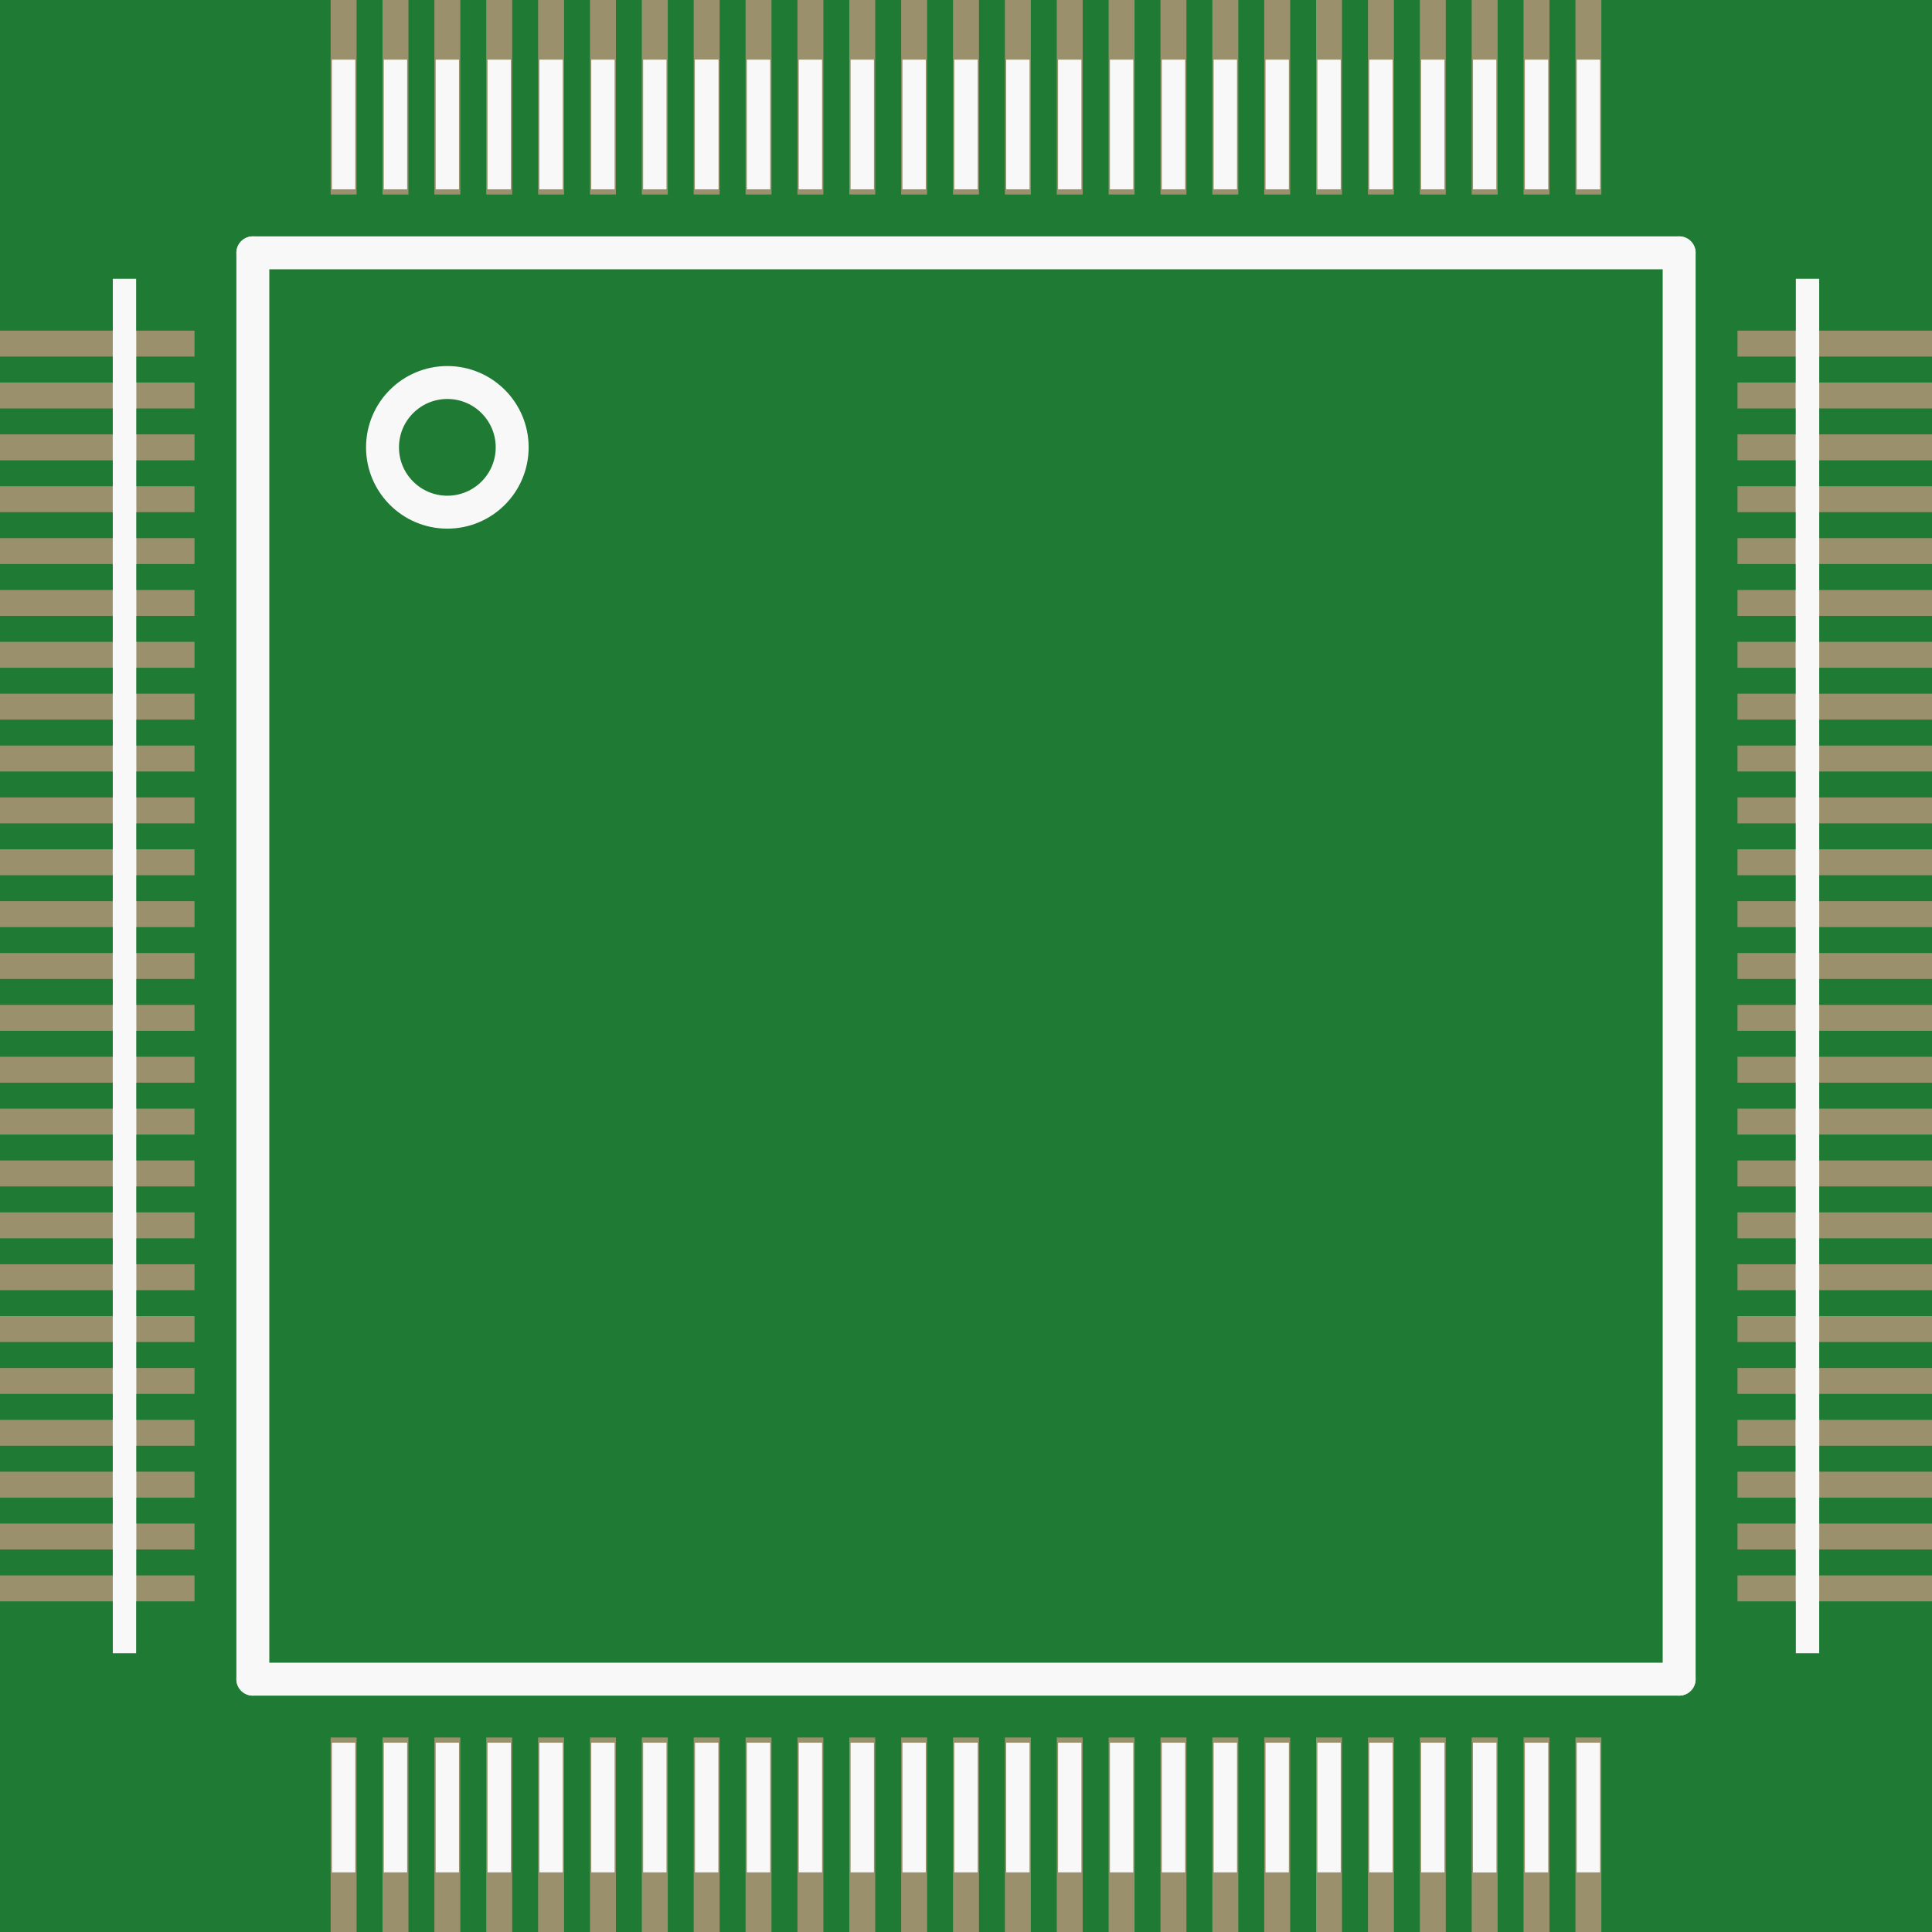 <?xml version='1.0' encoding='UTF-8' standalone='no'?>
<!-- Created with Fritzing (http://www.fritzing.org/) -->
<svg xmlns:svg='http://www.w3.org/2000/svg' xmlns='http://www.w3.org/2000/svg' version='1.2' baseProfile='tiny' x='0in' y='0in' width='0.587in' height='0.587in' viewBox='0 0 14.9 14.9' >
<rect x="0" y="0" width="14.9" height="14.9" fill="#333333" stroke="none"/>
<g id='breadboard'>
<path fill='#1F7A34' stroke='none' stroke-width='0' d='M0,0l14.9,0 0,14.9 -14.9,0 0,-14.9z
'/>
<rect id='connector0pad' connectorname='63' x='13.4' y='7.35' width='1.5' height='0.2' stroke='none' stroke-width='0' fill='#9A916C' stroke-linecap='round'/>
<rect id='connector1pad' connectorname='64' x='13.4' y='6.95' width='1.5' height='0.2' stroke='none' stroke-width='0' fill='#9A916C' stroke-linecap='round'/>
<rect id='connector2pad' connectorname='65' x='13.4' y='6.55' width='1.5' height='0.2' stroke='none' stroke-width='0' fill='#9A916C' stroke-linecap='round'/>
<rect id='connector3pad' connectorname='66' x='13.4' y='6.15' width='1.5' height='0.2' stroke='none' stroke-width='0' fill='#9A916C' stroke-linecap='round'/>
<rect id='connector4pad' connectorname='67' x='13.4' y='5.75' width='1.5' height='0.2' stroke='none' stroke-width='0' fill='#9A916C' stroke-linecap='round'/>
<rect id='connector5pad' connectorname='68' x='13.4' y='5.35' width='1.5' height='0.2' stroke='none' stroke-width='0' fill='#9A916C' stroke-linecap='round'/>
<rect id='connector6pad' connectorname='69' x='13.4' y='4.95' width='1.5' height='0.2' stroke='none' stroke-width='0' fill='#9A916C' stroke-linecap='round'/>
<rect id='connector7pad' connectorname='70' x='13.4' y='4.55' width='1.5' height='0.2' stroke='none' stroke-width='0' fill='#9A916C' stroke-linecap='round'/>
<rect id='connector8pad' connectorname='71' x='13.4' y='4.15' width='1.5' height='0.2' stroke='none' stroke-width='0' fill='#9A916C' stroke-linecap='round'/>
<rect id='connector9pad' connectorname='72' x='13.4' y='3.75' width='1.5' height='0.2' stroke='none' stroke-width='0' fill='#9A916C' stroke-linecap='round'/>
<rect id='connector10pad' connectorname='73' x='13.4' y='3.35' width='1.5' height='0.2' stroke='none' stroke-width='0' fill='#9A916C' stroke-linecap='round'/>
<rect id='connector11pad' connectorname='74' x='13.4' y='2.95' width='1.5' height='0.2' stroke='none' stroke-width='0' fill='#9A916C' stroke-linecap='round'/>
<rect id='connector12pad' connectorname='75' x='13.4' y='2.55' width='1.5' height='0.2' stroke='none' stroke-width='0' fill='#9A916C' stroke-linecap='round'/>
<rect id='connector13pad' connectorname='51' x='13.4' y='12.15' width='1.5' height='0.2' stroke='none' stroke-width='0' fill='#9A916C' stroke-linecap='round'/>
<rect id='connector14pad' connectorname='52' x='13.4' y='11.75' width='1.5' height='0.2' stroke='none' stroke-width='0' fill='#9A916C' stroke-linecap='round'/>
<rect id='connector15pad' connectorname='53' x='13.4' y='11.35' width='1.5' height='0.2' stroke='none' stroke-width='0' fill='#9A916C' stroke-linecap='round'/>
<rect id='connector16pad' connectorname='54' x='13.4' y='10.95' width='1.5' height='0.2' stroke='none' stroke-width='0' fill='#9A916C' stroke-linecap='round'/>
<rect id='connector17pad' connectorname='55' x='13.4' y='10.55' width='1.5' height='0.2' stroke='none' stroke-width='0' fill='#9A916C' stroke-linecap='round'/>
<rect id='connector18pad' connectorname='56' x='13.4' y='10.15' width='1.5' height='0.2' stroke='none' stroke-width='0' fill='#9A916C' stroke-linecap='round'/>
<rect id='connector19pad' connectorname='57' x='13.4' y='9.75' width='1.5' height='0.2' stroke='none' stroke-width='0' fill='#9A916C' stroke-linecap='round'/>
<rect id='connector20pad' connectorname='58' x='13.4' y='9.35' width='1.5' height='0.2' stroke='none' stroke-width='0' fill='#9A916C' stroke-linecap='round'/>
<rect id='connector21pad' connectorname='59' x='13.4' y='8.95' width='1.5' height='0.2' stroke='none' stroke-width='0' fill='#9A916C' stroke-linecap='round'/>
<rect id='connector22pad' connectorname='60' x='13.4' y='8.55' width='1.5' height='0.2' stroke='none' stroke-width='0' fill='#9A916C' stroke-linecap='round'/>
<rect id='connector23pad' connectorname='61' x='13.4' y='8.15' width='1.5' height='0.2' stroke='none' stroke-width='0' fill='#9A916C' stroke-linecap='round'/>
<rect id='connector24pad' connectorname='62' x='13.4' y='7.75' width='1.5' height='0.2' stroke='none' stroke-width='0' fill='#9A916C' stroke-linecap='round'/>
<rect id='connector25pad' connectorname='13' x='0' y='7.35' width='1.5' height='0.2' stroke='none' stroke-width='0' fill='#9A916C' stroke-linecap='round'/>
<rect id='connector26pad' connectorname='14' x='0' y='7.75' width='1.5' height='0.2' stroke='none' stroke-width='0' fill='#9A916C' stroke-linecap='round'/>
<rect id='connector27pad' connectorname='15' x='0' y='8.15' width='1.5' height='0.2' stroke='none' stroke-width='0' fill='#9A916C' stroke-linecap='round'/>
<rect id='connector28pad' connectorname='16' x='0' y='8.55' width='1.5' height='0.2' stroke='none' stroke-width='0' fill='#9A916C' stroke-linecap='round'/>
<rect id='connector29pad' connectorname='17' x='0' y='8.95' width='1.5' height='0.2' stroke='none' stroke-width='0' fill='#9A916C' stroke-linecap='round'/>
<rect id='connector30pad' connectorname='18' x='0' y='9.35' width='1.5' height='0.2' stroke='none' stroke-width='0' fill='#9A916C' stroke-linecap='round'/>
<rect id='connector31pad' connectorname='19' x='0' y='9.75' width='1.5' height='0.2' stroke='none' stroke-width='0' fill='#9A916C' stroke-linecap='round'/>
<rect id='connector32pad' connectorname='20' x='0' y='10.15' width='1.5' height='0.2' stroke='none' stroke-width='0' fill='#9A916C' stroke-linecap='round'/>
<rect id='connector33pad' connectorname='21' x='0' y='10.55' width='1.5' height='0.2' stroke='none' stroke-width='0' fill='#9A916C' stroke-linecap='round'/>
<rect id='connector34pad' connectorname='22' x='0' y='10.95' width='1.5' height='0.2' stroke='none' stroke-width='0' fill='#9A916C' stroke-linecap='round'/>
<rect id='connector35pad' connectorname='23' x='0' y='11.35' width='1.5' height='0.2' stroke='none' stroke-width='0' fill='#9A916C' stroke-linecap='round'/>
<rect id='connector36pad' connectorname='24' x='0' y='11.75' width='1.5' height='0.2' stroke='none' stroke-width='0' fill='#9A916C' stroke-linecap='round'/>
<rect id='connector37pad' connectorname='25' x='0' y='12.15' width='1.5' height='0.2' stroke='none' stroke-width='0' fill='#9A916C' stroke-linecap='round'/>
<rect id='connector38pad' connectorname='1' x='0' y='2.55' width='1.5' height='0.2' stroke='none' stroke-width='0' fill='#9A916C' stroke-linecap='round'/>
<rect id='connector39pad' connectorname='2' x='0' y='2.95' width='1.5' height='0.2' stroke='none' stroke-width='0' fill='#9A916C' stroke-linecap='round'/>
<rect id='connector40pad' connectorname='3' x='0' y='3.35' width='1.5' height='0.2' stroke='none' stroke-width='0' fill='#9A916C' stroke-linecap='round'/>
<rect id='connector41pad' connectorname='4' x='0' y='3.75' width='1.5' height='0.2' stroke='none' stroke-width='0' fill='#9A916C' stroke-linecap='round'/>
<rect id='connector42pad' connectorname='5' x='0' y='4.15' width='1.5' height='0.2' stroke='none' stroke-width='0' fill='#9A916C' stroke-linecap='round'/>
<rect id='connector43pad' connectorname='6' x='0' y='4.55' width='1.5' height='0.2' stroke='none' stroke-width='0' fill='#9A916C' stroke-linecap='round'/>
<rect id='connector44pad' connectorname='7' x='0' y='4.95' width='1.5' height='0.2' stroke='none' stroke-width='0' fill='#9A916C' stroke-linecap='round'/>
<rect id='connector45pad' connectorname='8' x='0' y='5.35' width='1.5' height='0.2' stroke='none' stroke-width='0' fill='#9A916C' stroke-linecap='round'/>
<rect id='connector46pad' connectorname='9' x='0' y='5.75' width='1.5' height='0.2' stroke='none' stroke-width='0' fill='#9A916C' stroke-linecap='round'/>
<rect id='connector47pad' connectorname='10' x='0' y='6.15' width='1.5' height='0.2' stroke='none' stroke-width='0' fill='#9A916C' stroke-linecap='round'/>
<rect id='connector48pad' connectorname='11' x='0' y='6.55' width='1.5' height='0.2' stroke='none' stroke-width='0' fill='#9A916C' stroke-linecap='round'/>
<rect id='connector49pad' connectorname='12' x='0' y='6.95' width='1.5' height='0.2' stroke='none' stroke-width='0' fill='#9A916C' stroke-linecap='round'/>
<rect id='connector50pad' connectorname='88' x='7.35' y='0' width='0.2' height='1.5' stroke='none' stroke-width='0' fill='#9A916C' stroke-linecap='round'/>
<rect id='connector51pad' connectorname='89' x='6.95' y='0' width='0.2' height='1.5' stroke='none' stroke-width='0' fill='#9A916C' stroke-linecap='round'/>
<rect id='connector52pad' connectorname='90' x='6.55' y='0' width='0.2' height='1.5' stroke='none' stroke-width='0' fill='#9A916C' stroke-linecap='round'/>
<rect id='connector53pad' connectorname='91' x='6.15' y='0' width='0.2' height='1.5' stroke='none' stroke-width='0' fill='#9A916C' stroke-linecap='round'/>
<rect id='connector54pad' connectorname='92' x='5.75' y='0' width='0.2' height='1.5' stroke='none' stroke-width='0' fill='#9A916C' stroke-linecap='round'/>
<rect id='connector55pad' connectorname='93' x='5.35' y='0' width='0.2' height='1.5' stroke='none' stroke-width='0' fill='#9A916C' stroke-linecap='round'/>
<rect id='connector56pad' connectorname='94' x='4.95' y='0' width='0.2' height='1.5' stroke='none' stroke-width='0' fill='#9A916C' stroke-linecap='round'/>
<rect id='connector57pad' connectorname='95' x='4.55' y='0' width='0.2' height='1.5' stroke='none' stroke-width='0' fill='#9A916C' stroke-linecap='round'/>
<rect id='connector58pad' connectorname='96' x='4.15' y='0' width='0.2' height='1.5' stroke='none' stroke-width='0' fill='#9A916C' stroke-linecap='round'/>
<rect id='connector59pad' connectorname='97' x='3.75' y='0' width='0.2' height='1.5' stroke='none' stroke-width='0' fill='#9A916C' stroke-linecap='round'/>
<rect id='connector60pad' connectorname='98' x='3.35' y='0' width='0.2' height='1.5' stroke='none' stroke-width='0' fill='#9A916C' stroke-linecap='round'/>
<rect id='connector61pad' connectorname='99' x='2.95' y='0' width='0.2' height='1.5' stroke='none' stroke-width='0' fill='#9A916C' stroke-linecap='round'/>
<rect id='connector62pad' connectorname='100' x='2.55' y='0' width='0.2' height='1.5' stroke='none' stroke-width='0' fill='#9A916C' stroke-linecap='round'/>
<rect id='connector63pad' connectorname='76' x='12.15' y='0' width='0.2' height='1.5' stroke='none' stroke-width='0' fill='#9A916C' stroke-linecap='round'/>
<rect id='connector64pad' connectorname='77' x='11.75' y='0' width='0.2' height='1.5' stroke='none' stroke-width='0' fill='#9A916C' stroke-linecap='round'/>
<rect id='connector65pad' connectorname='78' x='11.35' y='0' width='0.2' height='1.5' stroke='none' stroke-width='0' fill='#9A916C' stroke-linecap='round'/>
<rect id='connector66pad' connectorname='79' x='10.95' y='0' width='0.2' height='1.5' stroke='none' stroke-width='0' fill='#9A916C' stroke-linecap='round'/>
<rect id='connector67pad' connectorname='80' x='10.55' y='0' width='0.2' height='1.5' stroke='none' stroke-width='0' fill='#9A916C' stroke-linecap='round'/>
<rect id='connector68pad' connectorname='81' x='10.15' y='0' width='0.2' height='1.5' stroke='none' stroke-width='0' fill='#9A916C' stroke-linecap='round'/>
<rect id='connector69pad' connectorname='82' x='9.75' y='0' width='0.2' height='1.5' stroke='none' stroke-width='0' fill='#9A916C' stroke-linecap='round'/>
<rect id='connector70pad' connectorname='83' x='9.35' y='0' width='0.2' height='1.5' stroke='none' stroke-width='0' fill='#9A916C' stroke-linecap='round'/>
<rect id='connector71pad' connectorname='84' x='8.95' y='0' width='0.2' height='1.5' stroke='none' stroke-width='0' fill='#9A916C' stroke-linecap='round'/>
<rect id='connector72pad' connectorname='85' x='8.55' y='0' width='0.2' height='1.5' stroke='none' stroke-width='0' fill='#9A916C' stroke-linecap='round'/>
<rect id='connector73pad' connectorname='86' x='8.15' y='0' width='0.2' height='1.5' stroke='none' stroke-width='0' fill='#9A916C' stroke-linecap='round'/>
<rect id='connector74pad' connectorname='87' x='7.75' y='0' width='0.2' height='1.5' stroke='none' stroke-width='0' fill='#9A916C' stroke-linecap='round'/>
<rect id='connector75pad' connectorname='38' x='7.35' y='13.4' width='0.2' height='1.5' stroke='none' stroke-width='0' fill='#9A916C' stroke-linecap='round'/>
<rect id='connector76pad' connectorname='39' x='7.75' y='13.4' width='0.2' height='1.5' stroke='none' stroke-width='0' fill='#9A916C' stroke-linecap='round'/>
<rect id='connector77pad' connectorname='40' x='8.15' y='13.4' width='0.2' height='1.5' stroke='none' stroke-width='0' fill='#9A916C' stroke-linecap='round'/>
<rect id='connector78pad' connectorname='41' x='8.55' y='13.4' width='0.2' height='1.5' stroke='none' stroke-width='0' fill='#9A916C' stroke-linecap='round'/>
<rect id='connector79pad' connectorname='42' x='8.95' y='13.4' width='0.2' height='1.5' stroke='none' stroke-width='0' fill='#9A916C' stroke-linecap='round'/>
<rect id='connector80pad' connectorname='43' x='9.35' y='13.4' width='0.2' height='1.5' stroke='none' stroke-width='0' fill='#9A916C' stroke-linecap='round'/>
<rect id='connector81pad' connectorname='44' x='9.75' y='13.4' width='0.2' height='1.5' stroke='none' stroke-width='0' fill='#9A916C' stroke-linecap='round'/>
<rect id='connector82pad' connectorname='45' x='10.15' y='13.4' width='0.2' height='1.5' stroke='none' stroke-width='0' fill='#9A916C' stroke-linecap='round'/>
<rect id='connector83pad' connectorname='46' x='10.55' y='13.4' width='0.2' height='1.5' stroke='none' stroke-width='0' fill='#9A916C' stroke-linecap='round'/>
<rect id='connector84pad' connectorname='47' x='10.95' y='13.4' width='0.2' height='1.5' stroke='none' stroke-width='0' fill='#9A916C' stroke-linecap='round'/>
<rect id='connector85pad' connectorname='48' x='11.35' y='13.4' width='0.2' height='1.5' stroke='none' stroke-width='0' fill='#9A916C' stroke-linecap='round'/>
<rect id='connector86pad' connectorname='49' x='11.75' y='13.4' width='0.2' height='1.5' stroke='none' stroke-width='0' fill='#9A916C' stroke-linecap='round'/>
<rect id='connector87pad' connectorname='50' x='12.15' y='13.4' width='0.2' height='1.5' stroke='none' stroke-width='0' fill='#9A916C' stroke-linecap='round'/>
<rect id='connector88pad' connectorname='26' x='2.55' y='13.4' width='0.2' height='1.5' stroke='none' stroke-width='0' fill='#9A916C' stroke-linecap='round'/>
<rect id='connector89pad' connectorname='27' x='2.95' y='13.4' width='0.2' height='1.5' stroke='none' stroke-width='0' fill='#9A916C' stroke-linecap='round'/>
<rect id='connector90pad' connectorname='28' x='3.35' y='13.4' width='0.2' height='1.5' stroke='none' stroke-width='0' fill='#9A916C' stroke-linecap='round'/>
<rect id='connector91pad' connectorname='29' x='3.75' y='13.4' width='0.2' height='1.5' stroke='none' stroke-width='0' fill='#9A916C' stroke-linecap='round'/>
<rect id='connector92pad' connectorname='30' x='4.15' y='13.4' width='0.2' height='1.5' stroke='none' stroke-width='0' fill='#9A916C' stroke-linecap='round'/>
<rect id='connector93pad' connectorname='31' x='4.55' y='13.4' width='0.2' height='1.5' stroke='none' stroke-width='0' fill='#9A916C' stroke-linecap='round'/>
<rect id='connector94pad' connectorname='32' x='4.95' y='13.4' width='0.2' height='1.5' stroke='none' stroke-width='0' fill='#9A916C' stroke-linecap='round'/>
<rect id='connector95pad' connectorname='33' x='5.35' y='13.4' width='0.2' height='1.5' stroke='none' stroke-width='0' fill='#9A916C' stroke-linecap='round'/>
<rect id='connector96pad' connectorname='34' x='5.75' y='13.4' width='0.2' height='1.5' stroke='none' stroke-width='0' fill='#9A916C' stroke-linecap='round'/>
<rect id='connector97pad' connectorname='35' x='6.15' y='13.4' width='0.2' height='1.5' stroke='none' stroke-width='0' fill='#9A916C' stroke-linecap='round'/>
<rect id='connector98pad' connectorname='36' x='6.55' y='13.4' width='0.2' height='1.5' stroke='none' stroke-width='0' fill='#9A916C' stroke-linecap='round'/>
<rect id='connector99pad' connectorname='37' x='6.95' y='13.4' width='0.2' height='1.5' stroke='none' stroke-width='0' fill='#9A916C' stroke-linecap='round'/>
<line x1='12.95' y1='1.95' x2='1.95' y2='1.95' stroke='#f8f8f8' stroke-width='0.254' stroke-linecap='round'/>
<line x1='1.95' y1='1.95' x2='1.95' y2='12.95' stroke='#f8f8f8' stroke-width='0.254' stroke-linecap='round'/>
<line x1='1.95' y1='12.95' x2='12.95' y2='12.95' stroke='#f8f8f8' stroke-width='0.254' stroke-linecap='round'/>
<line x1='12.95' y1='12.95' x2='12.95' y2='1.95' stroke='#f8f8f8' stroke-width='0.254' stroke-linecap='round'/>
<circle cx='3.45' cy='3.45' r='0.5' stroke='#f8f8f8' stroke-width='0.254' fill='none' />
<rect x='0.87' y='2.15' width='0.18' height='1' stroke='none' stroke-width='0' fill='#f8f8f8' stroke-linecap='round'/>
<rect x='0.87' y='2.55' width='0.18' height='1' stroke='none' stroke-width='0' fill='#f8f8f8' stroke-linecap='round'/>
<rect x='0.87' y='2.95' width='0.18' height='1' stroke='none' stroke-width='0' fill='#f8f8f8' stroke-linecap='round'/>
<rect x='0.87' y='3.35' width='0.18' height='1' stroke='none' stroke-width='0' fill='#f8f8f8' stroke-linecap='round'/>
<rect x='0.87' y='3.75' width='0.18' height='1' stroke='none' stroke-width='0' fill='#f8f8f8' stroke-linecap='round'/>
<rect x='0.87' y='4.15' width='0.18' height='1' stroke='none' stroke-width='0' fill='#f8f8f8' stroke-linecap='round'/>
<rect x='0.87' y='4.55' width='0.18' height='1' stroke='none' stroke-width='0' fill='#f8f8f8' stroke-linecap='round'/>
<rect x='0.87' y='4.95' width='0.18' height='1' stroke='none' stroke-width='0' fill='#f8f8f8' stroke-linecap='round'/>
<rect x='0.87' y='5.35' width='0.18' height='1' stroke='none' stroke-width='0' fill='#f8f8f8' stroke-linecap='round'/>
<rect x='0.87' y='5.75' width='0.18' height='1' stroke='none' stroke-width='0' fill='#f8f8f8' stroke-linecap='round'/>
<rect x='0.87' y='6.15' width='0.18' height='1' stroke='none' stroke-width='0' fill='#f8f8f8' stroke-linecap='round'/>
<rect x='0.87' y='6.55' width='0.18' height='1' stroke='none' stroke-width='0' fill='#f8f8f8' stroke-linecap='round'/>
<rect x='0.87' y='6.95' width='0.18' height='1' stroke='none' stroke-width='0' fill='#f8f8f8' stroke-linecap='round'/>
<rect x='0.87' y='7.35' width='0.18' height='1' stroke='none' stroke-width='0' fill='#f8f8f8' stroke-linecap='round'/>
<rect x='0.87' y='7.75' width='0.18' height='1' stroke='none' stroke-width='0' fill='#f8f8f8' stroke-linecap='round'/>
<rect x='0.87' y='8.15' width='0.18' height='1' stroke='none' stroke-width='0' fill='#f8f8f8' stroke-linecap='round'/>
<rect x='0.87' y='8.55' width='0.18' height='1' stroke='none' stroke-width='0' fill='#f8f8f8' stroke-linecap='round'/>
<rect x='0.87' y='8.95' width='0.18' height='1' stroke='none' stroke-width='0' fill='#f8f8f8' stroke-linecap='round'/>
<rect x='0.87' y='9.35' width='0.18' height='1' stroke='none' stroke-width='0' fill='#f8f8f8' stroke-linecap='round'/>
<rect x='0.87' y='9.75' width='0.18' height='1' stroke='none' stroke-width='0' fill='#f8f8f8' stroke-linecap='round'/>
<rect x='0.87' y='10.15' width='0.18' height='1' stroke='none' stroke-width='0' fill='#f8f8f8' stroke-linecap='round'/>
<rect x='0.87' y='10.55' width='0.18' height='1' stroke='none' stroke-width='0' fill='#f8f8f8' stroke-linecap='round'/>
<rect x='0.87' y='10.95' width='0.18' height='1' stroke='none' stroke-width='0' fill='#f8f8f8' stroke-linecap='round'/>
<rect x='0.87' y='11.35' width='0.18' height='1' stroke='none' stroke-width='0' fill='#f8f8f8' stroke-linecap='round'/>
<rect x='0.87' y='11.75' width='0.18' height='1' stroke='none' stroke-width='0' fill='#f8f8f8' stroke-linecap='round'/>
<rect x='2.56' y='13.44' width='0.18' height='1' stroke='none' stroke-width='0' fill='#f8f8f8' stroke-linecap='round'/>
<rect x='2.96' y='13.44' width='0.18' height='1' stroke='none' stroke-width='0' fill='#f8f8f8' stroke-linecap='round'/>
<rect x='3.36' y='13.44' width='0.18' height='1' stroke='none' stroke-width='0' fill='#f8f8f8' stroke-linecap='round'/>
<rect x='3.76' y='13.44' width='0.18' height='1' stroke='none' stroke-width='0' fill='#f8f8f8' stroke-linecap='round'/>
<rect x='4.16' y='13.44' width='0.18' height='1' stroke='none' stroke-width='0' fill='#f8f8f8' stroke-linecap='round'/>
<rect x='4.56' y='13.44' width='0.18' height='1' stroke='none' stroke-width='0' fill='#f8f8f8' stroke-linecap='round'/>
<rect x='4.96' y='13.44' width='0.18' height='1' stroke='none' stroke-width='0' fill='#f8f8f8' stroke-linecap='round'/>
<rect x='5.36' y='13.44' width='0.18' height='1' stroke='none' stroke-width='0' fill='#f8f8f8' stroke-linecap='round'/>
<rect x='5.76' y='13.44' width='0.18' height='1' stroke='none' stroke-width='0' fill='#f8f8f8' stroke-linecap='round'/>
<rect x='6.16' y='13.44' width='0.18' height='1' stroke='none' stroke-width='0' fill='#f8f8f8' stroke-linecap='round'/>
<rect x='6.56' y='13.44' width='0.18' height='1' stroke='none' stroke-width='0' fill='#f8f8f8' stroke-linecap='round'/>
<rect x='6.96' y='13.44' width='0.18' height='1' stroke='none' stroke-width='0' fill='#f8f8f8' stroke-linecap='round'/>
<rect x='7.36' y='13.44' width='0.18' height='1' stroke='none' stroke-width='0' fill='#f8f8f8' stroke-linecap='round'/>
<rect x='7.76' y='13.44' width='0.18' height='1' stroke='none' stroke-width='0' fill='#f8f8f8' stroke-linecap='round'/>
<rect x='8.16' y='13.44' width='0.18' height='1' stroke='none' stroke-width='0' fill='#f8f8f8' stroke-linecap='round'/>
<rect x='8.56' y='13.44' width='0.18' height='1' stroke='none' stroke-width='0' fill='#f8f8f8' stroke-linecap='round'/>
<rect x='8.96' y='13.44' width='0.18' height='1' stroke='none' stroke-width='0' fill='#f8f8f8' stroke-linecap='round'/>
<rect x='9.36' y='13.44' width='0.18' height='1' stroke='none' stroke-width='0' fill='#f8f8f8' stroke-linecap='round'/>
<rect x='9.76' y='13.44' width='0.18' height='1' stroke='none' stroke-width='0' fill='#f8f8f8' stroke-linecap='round'/>
<rect x='10.16' y='13.44' width='0.18' height='1' stroke='none' stroke-width='0' fill='#f8f8f8' stroke-linecap='round'/>
<rect x='10.56' y='13.44' width='0.18' height='1' stroke='none' stroke-width='0' fill='#f8f8f8' stroke-linecap='round'/>
<rect x='10.96' y='13.44' width='0.18' height='1' stroke='none' stroke-width='0' fill='#f8f8f8' stroke-linecap='round'/>
<rect x='11.36' y='13.44' width='0.18' height='1' stroke='none' stroke-width='0' fill='#f8f8f8' stroke-linecap='round'/>
<rect x='11.36' y='13.44' width='0.18' height='1' stroke='none' stroke-width='0' fill='#f8f8f8' stroke-linecap='round'/>
<rect x='11.76' y='13.44' width='0.18' height='1' stroke='none' stroke-width='0' fill='#f8f8f8' stroke-linecap='round'/>
<rect x='12.16' y='13.44' width='0.18' height='1' stroke='none' stroke-width='0' fill='#f8f8f8' stroke-linecap='round'/>
<rect x='13.85' y='11.75' width='0.18' height='1' stroke='none' stroke-width='0' fill='#f8f8f8' stroke-linecap='round'/>
<rect x='13.85' y='11.35' width='0.18' height='1' stroke='none' stroke-width='0' fill='#f8f8f8' stroke-linecap='round'/>
<rect x='13.85' y='10.95' width='0.18' height='1' stroke='none' stroke-width='0' fill='#f8f8f8' stroke-linecap='round'/>
<rect x='13.85' y='10.95' width='0.18' height='1' stroke='none' stroke-width='0' fill='#f8f8f8' stroke-linecap='round'/>
<rect x='13.85' y='10.55' width='0.18' height='1' stroke='none' stroke-width='0' fill='#f8f8f8' stroke-linecap='round'/>
<rect x='13.85' y='10.55' width='0.18' height='1' stroke='none' stroke-width='0' fill='#f8f8f8' stroke-linecap='round'/>
<rect x='13.85' y='10.15' width='0.18' height='1' stroke='none' stroke-width='0' fill='#f8f8f8' stroke-linecap='round'/>
<rect x='13.85' y='9.75' width='0.18' height='1' stroke='none' stroke-width='0' fill='#f8f8f8' stroke-linecap='round'/>
<rect x='13.85' y='9.35' width='0.18' height='1' stroke='none' stroke-width='0' fill='#f8f8f8' stroke-linecap='round'/>
<rect x='13.85' y='8.95' width='0.18' height='1' stroke='none' stroke-width='0' fill='#f8f8f8' stroke-linecap='round'/>
<rect x='13.85' y='8.55' width='0.18' height='1' stroke='none' stroke-width='0' fill='#f8f8f8' stroke-linecap='round'/>
<rect x='13.85' y='8.15' width='0.18' height='1' stroke='none' stroke-width='0' fill='#f8f8f8' stroke-linecap='round'/>
<rect x='13.85' y='7.75' width='0.18' height='1' stroke='none' stroke-width='0' fill='#f8f8f8' stroke-linecap='round'/>
<rect x='13.85' y='7.35' width='0.18' height='1' stroke='none' stroke-width='0' fill='#f8f8f8' stroke-linecap='round'/>
<rect x='13.85' y='6.95' width='0.18' height='1' stroke='none' stroke-width='0' fill='#f8f8f8' stroke-linecap='round'/>
<rect x='13.85' y='6.55' width='0.18' height='1' stroke='none' stroke-width='0' fill='#f8f8f8' stroke-linecap='round'/>
<rect x='13.85' y='6.15' width='0.18' height='1' stroke='none' stroke-width='0' fill='#f8f8f8' stroke-linecap='round'/>
<rect x='13.85' y='5.75' width='0.18' height='1' stroke='none' stroke-width='0' fill='#f8f8f8' stroke-linecap='round'/>
<rect x='13.85' y='5.35' width='0.18' height='1' stroke='none' stroke-width='0' fill='#f8f8f8' stroke-linecap='round'/>
<rect x='13.85' y='4.95' width='0.18' height='1' stroke='none' stroke-width='0' fill='#f8f8f8' stroke-linecap='round'/>
<rect x='13.85' y='4.55' width='0.18' height='1' stroke='none' stroke-width='0' fill='#f8f8f8' stroke-linecap='round'/>
<rect x='13.85' y='4.15' width='0.18' height='1' stroke='none' stroke-width='0' fill='#f8f8f8' stroke-linecap='round'/>
<rect x='13.85' y='3.75' width='0.18' height='1' stroke='none' stroke-width='0' fill='#f8f8f8' stroke-linecap='round'/>
<rect x='13.85' y='3.35' width='0.18' height='1' stroke='none' stroke-width='0' fill='#f8f8f8' stroke-linecap='round'/>
<rect x='13.85' y='2.95' width='0.18' height='1' stroke='none' stroke-width='0' fill='#f8f8f8' stroke-linecap='round'/>
<rect x='13.85' y='2.55' width='0.18' height='1' stroke='none' stroke-width='0' fill='#f8f8f8' stroke-linecap='round'/>
<rect x='13.85' y='2.15' width='0.18' height='1' stroke='none' stroke-width='0' fill='#f8f8f8' stroke-linecap='round'/>
<rect x='12.16' y='0.46' width='0.18' height='1' stroke='none' stroke-width='0' fill='#f8f8f8' stroke-linecap='round'/>
<rect x='11.76' y='0.46' width='0.18' height='1' stroke='none' stroke-width='0' fill='#f8f8f8' stroke-linecap='round'/>
<rect x='11.36' y='0.46' width='0.18' height='1' stroke='none' stroke-width='0' fill='#f8f8f8' stroke-linecap='round'/>
<rect x='10.96' y='0.46' width='0.18' height='1' stroke='none' stroke-width='0' fill='#f8f8f8' stroke-linecap='round'/>
<rect x='10.56' y='0.46' width='0.18' height='1' stroke='none' stroke-width='0' fill='#f8f8f8' stroke-linecap='round'/>
<rect x='10.16' y='0.46' width='0.18' height='1' stroke='none' stroke-width='0' fill='#f8f8f8' stroke-linecap='round'/>
<rect x='9.76' y='0.46' width='0.18' height='1' stroke='none' stroke-width='0' fill='#f8f8f8' stroke-linecap='round'/>
<rect x='9.36' y='0.46' width='0.18' height='1' stroke='none' stroke-width='0' fill='#f8f8f8' stroke-linecap='round'/>
<rect x='8.96' y='0.46' width='0.18' height='1' stroke='none' stroke-width='0' fill='#f8f8f8' stroke-linecap='round'/>
<rect x='8.56' y='0.46' width='0.18' height='1' stroke='none' stroke-width='0' fill='#f8f8f8' stroke-linecap='round'/>
<rect x='8.16' y='0.46' width='0.18' height='1' stroke='none' stroke-width='0' fill='#f8f8f8' stroke-linecap='round'/>
<rect x='7.76' y='0.46' width='0.18' height='1' stroke='none' stroke-width='0' fill='#f8f8f8' stroke-linecap='round'/>
<rect x='7.36' y='0.46' width='0.18' height='1' stroke='none' stroke-width='0' fill='#f8f8f8' stroke-linecap='round'/>
<rect x='6.96' y='0.46' width='0.18' height='1' stroke='none' stroke-width='0' fill='#f8f8f8' stroke-linecap='round'/>
<rect x='6.56' y='0.46' width='0.18' height='1' stroke='none' stroke-width='0' fill='#f8f8f8' stroke-linecap='round'/>
<rect x='6.16' y='0.46' width='0.18' height='1' stroke='none' stroke-width='0' fill='#f8f8f8' stroke-linecap='round'/>
<rect x='5.76' y='0.46' width='0.18' height='1' stroke='none' stroke-width='0' fill='#f8f8f8' stroke-linecap='round'/>
<rect x='5.36' y='0.46' width='0.18' height='1' stroke='none' stroke-width='0' fill='#f8f8f8' stroke-linecap='round'/>
<rect x='5.36' y='0.46' width='0.18' height='1' stroke='none' stroke-width='0' fill='#f8f8f8' stroke-linecap='round'/>
<rect x='4.96' y='0.46' width='0.18' height='1' stroke='none' stroke-width='0' fill='#f8f8f8' stroke-linecap='round'/>
<rect x='4.56' y='0.46' width='0.18' height='1' stroke='none' stroke-width='0' fill='#f8f8f8' stroke-linecap='round'/>
<rect x='4.16' y='0.46' width='0.18' height='1' stroke='none' stroke-width='0' fill='#f8f8f8' stroke-linecap='round'/>
<rect x='3.76' y='0.46' width='0.18' height='1' stroke='none' stroke-width='0' fill='#f8f8f8' stroke-linecap='round'/>
<rect x='3.36' y='0.46' width='0.18' height='1' stroke='none' stroke-width='0' fill='#f8f8f8' stroke-linecap='round'/>
<rect x='2.96' y='0.46' width='0.18' height='1' stroke='none' stroke-width='0' fill='#f8f8f8' stroke-linecap='round'/>
<rect x='2.56' y='0.46' width='0.18' height='1' stroke='none' stroke-width='0' fill='#f8f8f8' stroke-linecap='round'/>
</g>
</svg>